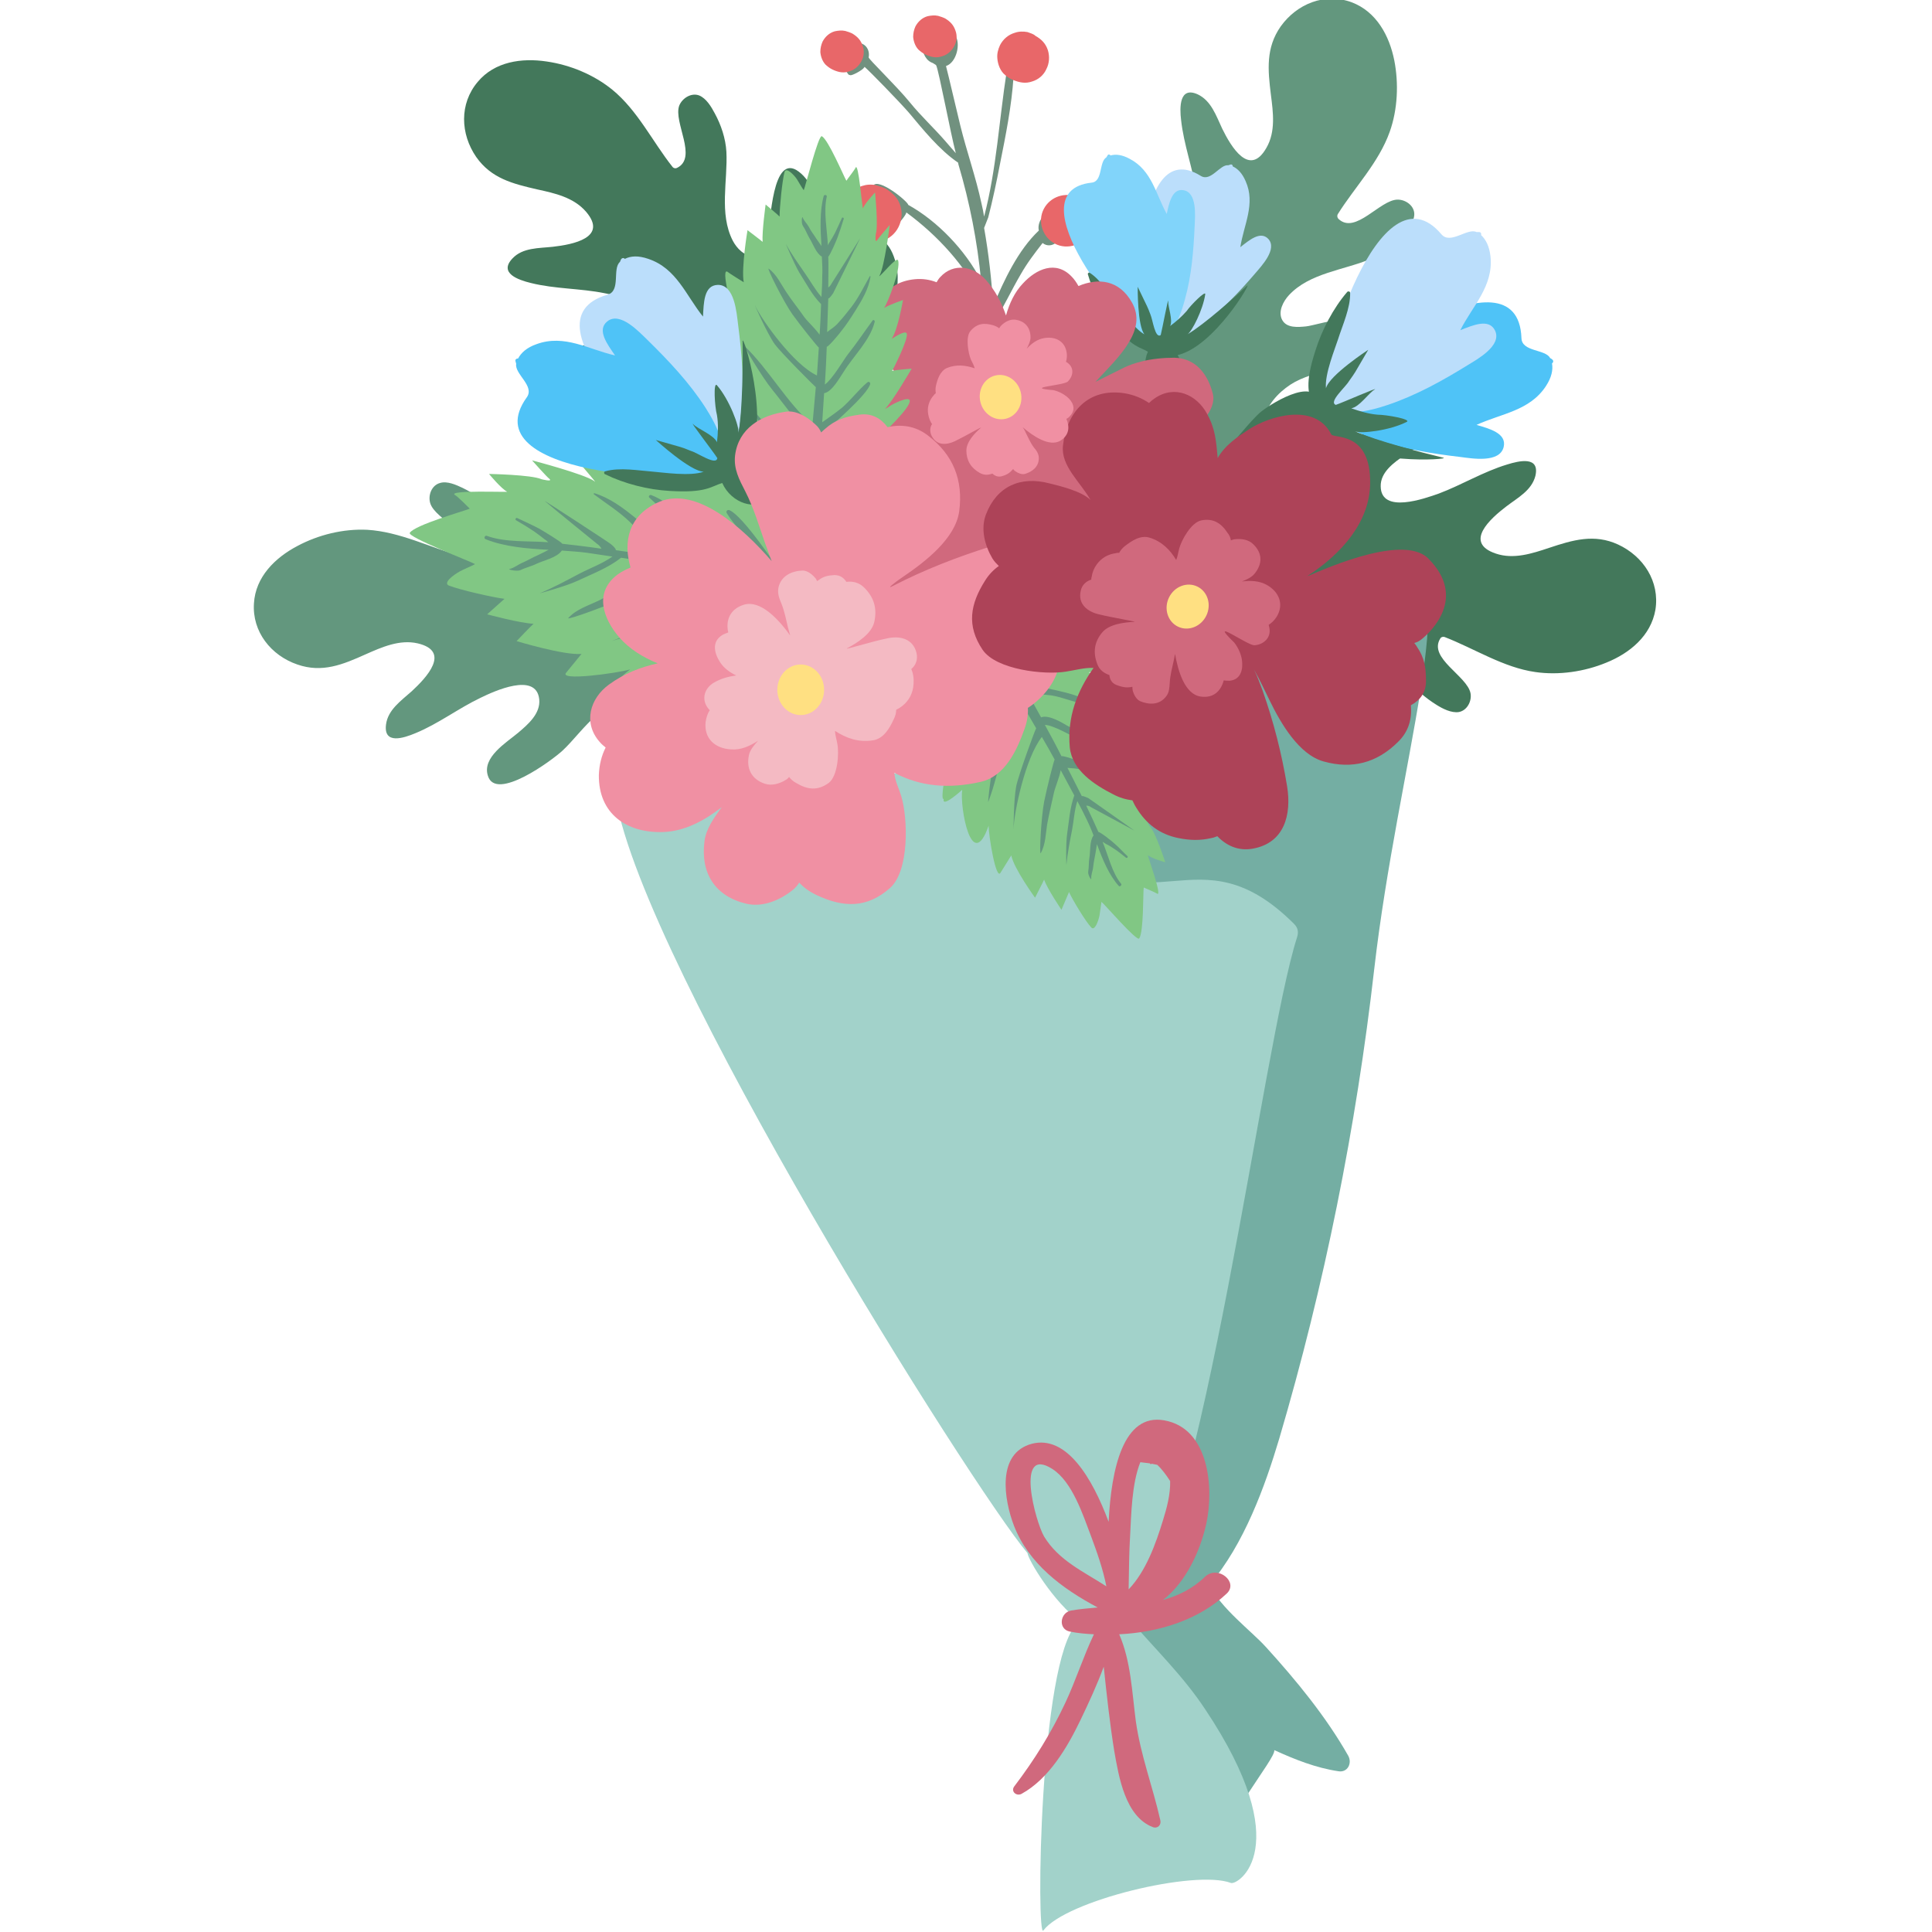 <?xml version="1.0" encoding="utf-8"?>
<!-- Generator: Adobe Illustrator 21.1.0, SVG Export Plug-In . SVG Version: 6.00 Build 0)  -->
<svg version="1.1" baseProfile="tiny" id="Слой_1"
	 xmlns="http://www.w3.org/2000/svg" xmlns:xlink="http://www.w3.org/1999/xlink" x="0px" y="0px" viewBox="0 0 512 512"
	 overflow="scroll" xml:space="preserve">
<g>
	<g id="XMLID_3_">
		<path id="XMLID_68_" fill="#63977E" d="M297.6,68c3.5,7.1,12.2,15.8,4.8,23.4c-0.2,0.2-0.6,0.3-0.9,0.1
			c-5.7-2.9-6.1-11.4-12.6-13.2c-9.1-2.5-7.8,14-5.8,17.8c3,5.8,26.8,24.2,25.8,29.1c-0.1,1.3-5.1,11-10.8,22.1
			c0.7,0.3,1.5,0.5,2.2,0.8c5.1-11.1,9.7-20.7,11-21.5c4.7-2.7,10.5,0.1,15.9-0.6c6.7-0.9,13.7-1.2,20.2-3.4c3.2-1.1,9-5.1,7.9-9.3
			c-1.5-5.8-14.2,1.1-17.9,0.4c-2-0.4-2.6-1.8-2.1-3.7c1.1-3.7,4.6-7,7.9-8.8c6.8-3.7,18.9-3.9,21.6-12.7c2.7-8.5-15.5-2.3-18.7-2
			c-2.1,0.2-5.1,0.5-6.3-1.7c-1.2-2.2,0.3-5,1.8-6.6c5.5-5.9,14.6-6.6,21.7-9.6c3.2-1.4,6.2-3.8,8.5-6.3c1.3-1.4,2.9-3.4,3-5.4
			c0.1-2.3-2.2-4-4.4-4c-4.7,0-11.2,9.4-15.7,5.1c-0.3-0.3-0.4-0.8-0.2-1.2c4.5-7.2,10.9-13.7,13.8-21.9c2.1-5.9,2.4-12.8,1.2-18.9
			c-1.3-6.5-4.7-12.9-11.3-15.4c-7.1-2.6-14.5,0.4-18.8,6.4c-4,5.7-3.4,11.6-2.6,18.1c0.6,4.7,1.3,9.8-1.2,14.1
			c-4.5,7.9-9.4-0.4-11.7-5.1c-1.6-3.4-2.9-7.4-6.5-9.1c-4.9-2.2-4.8,3.5-4.4,6.8c0.7,6.5,3.1,12.8,4.1,19.3
			c0.6,3.8,2.5,16-4.8,14.7c-3.8-0.7-5.6-4.8-6.9-7.9c-1.6-3.7-3.5-11-8.7-10.9C289.6,47.2,295.9,64.6,297.6,68z"/>
		<path id="XMLID_44_" fill="#63977E" d="M149.1,198.9c5.8-5.4,11.7-16.2,21.1-11.2c0.3,0.2,0.4,0.5,0.4,0.8
			c-1.2,6.3-9.2,9.1-9.1,15.8c0.2,9.5,15.6,3.5,18.7,0.5c4.7-4.5,15.6-32.6,20.6-33c1.3-0.3,12,1.8,24.2,4.1c0-0.8,0.1-1.6,0.2-2.4
			c-12.1-1.8-22.6-3.4-23.7-4.5c-4-3.8-2.9-10.1-5.1-15c-2.7-6.2-5-12.8-9-18.4c-2-2.7-7.4-7.2-11.2-4.9c-5.1,3.1,5.1,13.3,5.5,17.1
			c0.2,2-1,3-3,3c-3.9,0-8-2.4-10.7-5.1c-5.5-5.5-9.1-17-18.3-17.1c-8.9-0.1,2.2,15.6,3.4,18.5c0.8,1.9,1.9,4.8,0.2,6.5
			c-1.8,1.8-4.9,1.1-6.9,0.2c-7.2-3.6-10.5-12.2-15.3-18.1c-2.2-2.7-5.4-4.9-8.5-6.4c-1.7-0.8-4.1-1.9-6-1.3
			c-2.2,0.6-3.2,3.2-2.6,5.3c1.3,4.5,12.2,8.1,9.3,13.6c-0.2,0.4-0.7,0.6-1.1,0.5c-8.2-2.3-16.3-6.5-24.9-7
			c-6.3-0.3-12.9,1.3-18.5,4.3c-5.9,3.1-11.1,8.2-11.5,15.2c-0.5,7.5,4.5,13.8,11.5,16.2c6.6,2.3,12.1,0,18.1-2.7
			c4.3-1.9,9-4,13.8-2.9c8.9,2.1,2.3,9.1-1.6,12.7c-2.8,2.5-6.3,4.9-6.8,8.8c-0.7,5.4,4.7,3.6,7.8,2.3c6.1-2.5,11.4-6.6,17.3-9.4
			c3.5-1.7,14.7-6.9,15.5,0.4c0.4,3.8-3,6.7-5.6,8.9c-3.1,2.6-9.6,6.5-8,11.4C131.4,212.5,146.3,201.5,149.1,198.9z"/>
		<path id="XMLID_45_" fill="#43785B" d="M169.7,101.9c7.9-0.9,19-6.1,23.7,3.4c0.2,0.3,0,0.7-0.2,0.9c-4.7,4.4-12.8,1.9-16.7,7.3
			c-5.5,7.7,10.5,12.1,14.8,11.5c6.5-0.9,31.9-17,36.1-14.4c1.2,0.5,8.6,8.5,17.1,17.6c0.5-0.6,1-1.2,1.5-1.8
			c-8.7-8.6-16.2-16.1-16.5-17.7c-1-5.4,3.7-9.8,4.8-15.1c1.5-6.6,3.6-13.3,3.6-20.1c0-3.4-1.7-10.2-6.1-10.6
			c-6-0.5-3.8,13.7-5.7,17c-1,1.7-2.6,1.8-4.2,0.7c-3.2-2.3-5-6.7-5.6-10.4c-1.2-7.7,2.7-19.1-4.6-24.7c-7.1-5.4-7.5,13.8-8.2,16.9
			c-0.5,2-1.3,5-3.7,5.3c-2.5,0.4-4.6-2-5.6-3.9c-3.7-7.2-1.3-16-1.7-23.6c-0.2-3.5-1.4-7.1-3.1-10.2c-0.9-1.7-2.2-3.9-4.1-4.7
			c-2.1-0.8-4.5,0.7-5.3,2.7c-1.6,4.4,5,13.8-0.6,16.5c-0.4,0.2-0.9,0.1-1.2-0.3c-5.3-6.7-9.2-14.9-15.9-20.4
			c-4.9-4-11.2-6.6-17.4-7.5c-6.6-1-13.8,0-18.3,5.4c-4.9,5.8-4.6,13.8-0.4,19.9c4,5.7,9.7,7.1,16.2,8.6c4.6,1,9.6,2.1,12.9,5.9
			c5.9,6.9-3.5,8.7-8.8,9.3c-3.7,0.4-8,0.2-10.7,3.1c-3.7,3.9,1.6,5.7,4.9,6.5c6.4,1.6,13.1,1.4,19.5,2.7c3.8,0.7,15.9,3.1,12.2,9.5
			c-1.9,3.3-6.4,3.6-9.8,3.8c-4,0.2-11.6-0.5-13.2,4.5C147.4,102.4,165.9,102.4,169.7,101.9z"/>
		<path id="XMLID_67_" fill="#43785B" d="M361.2,115.1c-6.3,4.8-13.2,15-22.1,9.1c-0.3-0.2-0.4-0.6-0.3-0.9
			c1.8-6.1,10.1-8.2,10.6-14.9c0.8-9.5-11.8-2-15.2,0.7c-5.1,4.1-22,27.9-27.1,27.8c-1.3,0.2-11.8-2.9-23.7-6.4
			c-0.1,0.8-0.3,1.6-0.4,2.3c11.9,2.9,22.2,5.5,23.2,6.7c3.6,4.1,1.9,10.3,3.6,15.5c2.1,6.4,3.7,13.2,7.2,19.1
			c1.7,2.9,6.7,7.9,10.6,6c5.4-2.6-3.8-13.7-3.8-17.5c0-2,1.3-2.9,3.2-2.7c3.9,0.3,7.7,3.2,10.1,6.1c5,6,7.4,17.8,16.6,18.8
			c8.9,1-0.7-15.7-1.6-18.7c-0.6-2-1.4-4.9,0.5-6.5c1.9-1.6,5-0.7,6.8,0.5c6.8,4.3,9.3,13.1,13.5,19.5c1.9,2.9,4.9,5.4,7.8,7.2
			c1.6,1,3.9,2.2,5.9,1.9c2.2-0.4,3.5-2.9,3.1-5c-0.9-4.6-11.3-9.3-8-14.5c0.2-0.4,0.7-0.5,1.1-0.4c8,3.1,15.6,8.1,24.1,9.3
			c6.2,0.9,13-0.1,18.8-2.5c6.2-2.5,11.8-7.1,13-14c1.2-7.5-3.2-14.2-9.9-17.3c-6.3-2.9-12-1.2-18.3,0.9c-4.5,1.5-9.4,3.1-14.1,1.5
			c-8.6-2.9-1.4-9.3,2.8-12.5c3-2.3,6.7-4.2,7.7-8.1c1.2-5.3-4.3-4-7.5-3c-6.3,1.9-12,5.4-18.1,7.7c-3.7,1.3-15.3,5.5-15.4-1.9
			c-0.1-3.8,3.6-6.4,6.4-8.3c3.3-2.3,10.2-5.5,9.1-10.6C380.1,103.3,364.2,112.8,361.2,115.1z"/>
		<g id="XMLID_54_">
			<path id="XMLID_60_" fill="#71917F" d="M269.3,11.1c-0.7,0-1.3,0.9-1.5,1.6c-0.1,0.2-0.1,0.4-0.1,0.7c-0.8,1.6-1.6,3.4-1,5.1
				c0,0.1,0.1,0.2,0.1,0.3c-2,12.8-2.7,26-6,38.6c-0.2-1.2-0.4-2.3-0.7-3.5c-1.5-7-3.9-13.7-5.6-20.6c-0.8-3.2-3.2-13.6-3.8-15.8
				c2.8-0.9,4-6,2.4-8.2c-0.4-0.5-0.8-0.9-1.4-1c-0.6-0.7-1.3-1.2-2.2-1.5c-0.3-0.1-4.5,3.8-4.4,3.2c0-0.4-0.5-0.5-0.6-0.1
				c-0.3,1.9-0.2,4.1,1.1,5.7c0.4,0.5,1,0.9,1.6,1.1c0.3,0.2,0.5,0.3,0.8,0.5c0,0,0,0.1,0.1,0.1c0.8,1.9,3.8,18,5.2,23.3
				c-0.9-1-1.7-2-2.6-3c-3.1-3.6-6.6-6.8-9.6-10.5c-3.5-4.3-11-11.5-10.9-11.9c0.4-1.9-0.8-3.8-2.8-3.8c-2.2,0-3.4,2-3.6,4.2
				c-0.8,1.4-0.3,2.6,0.6,3.5c0.1,0.2,0.3,0.4,0.4,0.6c0.1,0.1,0.3,0.2,0.5,0.2c0.3,0.3,3.3-1.3,3.7-2c0.1-0.1,0.1-0.1,0.1-0.2
				c1.3,1.1,9.2,9.2,11.8,12.2c3.6,4.3,8.1,9.9,13,13.2c0,0.2,0.1,0.3,0.1,0.5c3,10.1,5,20.4,6,30.8c-4.2-8.2-11.7-15.9-19.3-20.1
				c-0.1-0.9-7.9-7.3-9.3-5.1c-0.7,1.2-0.6,4.5-0.3,5.8c-0.1,0.5,2.3,7.6,3,7.8c0.5,0.2,5.8-5,6.1-6.5c8.4,6.2,15.5,14,20.2,23.3
				c0.1,1.8,0.2,3.7,0.3,5.6c0.3,7.9,0,15.9-0.8,23.8c-1.1-2.1-2.7-4-4.2-5.8c-3.7-4.7-6.2-10.3-9.7-15.1c0-0.2,0-0.5,0-0.7
				c-0.1-1.6-1.6-2.5-3.1-2.8c-0.4-0.1-0.9,0.1-1,0.5c-0.2,0.4-0.4,0.8-0.6,1.2c-0.2,0.1-0.4,0.3-0.6,0.4c-1.7,1.6-0.6,4.2,1.2,5.3
				c0.5,0.7,1.3,1.2,2.2,1.4c0.4,0.1,0.8-0.1,1-0.5c0.1-0.2,0.2-0.4,0.2-0.7c3.7,7.5,11.3,13.1,13.9,21.1c-0.5,4.7-1.2,9.3-2,14
				c-1.3,7.4-2.9,14.5-5.8,21.5c-2.2,5.4-5,10.5-7.4,15.9c-0.3,0.6,0,1.1,0.4,1.3c0.4,0.3,1,0.2,1.3-0.4
				c8.9-15.1,13.6-31.4,15.9-48.3c3.5-0.2,9.3-6.6,10.8-8.2c3.3-3.6,5.9-8,8.4-12.1c0.5-0.8,1.4-2.6,2.5-4.4
				c0.6,0.3,1.1,0.4,1.6,0.4c0.1,0.1,0.3,0.1,0.4,0.2c0.4,0.1,0.9-0.2,1.1-0.5c0.7-1.2,1.7-2.4,1.8-3.7c0.1-0.6,0.2-1.1,0.3-1.5
				c0.1-1.3-0.4-2.8-1.5-3.6c-1.4-1-3.3-0.4-4.5,0.8c-1.3,1.3-1.5,2.9-1.1,4.4c0,0.4,0,0.8,0.1,1.2c-0.9,1.6-1.7,3.2-2.2,4
				c-2.8,4.5-5.4,9-8.7,13.1c-0.8,1-5.9,6.8-8.7,7.7c0.9-7.3,1.3-14.7,1.5-22.2c0-2.5,0-4.9-0.1-7.4c0.1-0.1,0.2-0.2,0.3-0.3l0,0
				c2.5-4.1,4.5-8.4,6.9-12.5c1.7-3,3.7-5.6,5.8-8.3c1.1,0.9,2.6,0.8,3.7-0.2c3-2.6,2.6-8-1.4-9.4c-0.4-0.1-0.9,0.2-1.1,0.5
				c-0.3,0.5-0.6,1.2-0.9,1.8l0,0c-1.1,1.2-1.6,2.7-1.3,4c-5.5,5.2-9.2,13.1-12.1,20c-0.4-6.9-1.2-13.9-2.4-20.7
				c0.4-1.1,0.9-2.2,1.1-2.8c1.2-4.7,2.2-9.4,3.1-14.1c1.5-7.5,3.1-15.4,3.6-23.2c0.7,0.1,1.3,0,1.8-0.3c0.1,0.1,0.3,0.2,0.4,0.2
				c0.4,0.2,0.9,0.1,1.2-0.2c0.9-1.1,1.1-2.3,0.8-3.3c0.3-1.8-0.5-3.8-2-4.8C270.7,11.5,269.9,11.1,269.3,11.1z M247.9,11.6
				c0.2,0.5,0.8,0.7,1.1,1.1c0,0.1,0.1,0.1,0.1,0.1c-0.1,0.3-0.3,0.6-0.5,0.9c-0.2,0-0.5,0.1-0.6,0.3
				C247.2,13.4,247,12.7,247.9,11.6C247.8,11.6,247.8,11.6,247.9,11.6z M227.7,13.5c0.2,0.2,0.3,0.4,0.4,0.7c-0.1,0-0.2,0.1-0.3,0.1
				c-0.1-0.1-0.3-0.2-0.4-0.4c-0.2-0.2-0.5-0.2-0.8,0c-0.1,0-0.1,0-0.2,0C226.7,13.5,227.2,13.1,227.7,13.5z M284,86.3
				c0.3-0.6,1.5-1.3,2.2-1c0.3,0.1,0.4,0.4,0.5,0.7c-1.1-0.2-2.2,0.1-2.8,1.1c0,0,0,0.1-0.1,0.1c0,0-0.1,0-0.1,0
				C283.8,86.9,283.9,86.6,284,86.3z M286.7,88.7c0,0.1,0,0.2-0.1,0.4c-0.1,0.2-0.1,0.4-0.2,0.5c-0.2,0.1-0.4,0.1-0.7,0.2
				C286.1,89.3,286.4,88.9,286.7,88.7z M271.1,16.8c-0.1,0.4-0.3,0.7-0.5,0.9c-0.5-0.3-1.1-0.6-1.5-1c0-0.1,0-0.2,0-0.3
				c0.1,0.1,0.3,0.2,0.5,0.3c0.5,0.2,1,0,1.2-0.4C271,16.5,271.1,16.7,271.1,16.8z"/>
			<path id="XMLID_59_" fill="#E86769" d="M232.2,49.1c-1.3-0.3-2.6-0.2-3.8,0.2c-1.9,0.6-3.5,2-4.4,3.7c-0.6,1.2-0.9,2.5-0.8,3.8
				c0.1,1.8,0.9,4,2.4,5.1c0.8,0.6,1.5,1.1,2.4,1.5c1.9,0.8,3.7,1.1,5.7,0.5c1.9-0.6,3.5-1.9,4.4-3.7c0.9-1.8,1.1-3.8,0.5-5.7
				c-0.6-2-2-3.3-3.7-4.4C234,49.6,233.2,49.4,232.2,49.1z"/>
			<path id="XMLID_57_" fill="#E86769" d="M248.6,4.2c-0.9-0.2-1.9-0.1-2.8,0.1c-1.4,0.4-2.5,1.4-3.2,2.7c-0.4,0.9-0.6,1.8-0.6,2.8
				c0.1,1.3,0.7,2.9,1.8,3.7c0.6,0.5,1.1,0.8,1.8,1.1c1.4,0.6,2.7,0.8,4.1,0.3c1.4-0.4,2.5-1.4,3.2-2.7c0.7-1.3,0.8-2.8,0.3-4.1
				c-0.5-1.5-1.4-2.4-2.7-3.2C249.9,4.6,249.3,4.4,248.6,4.2z"/>
			<path id="XMLID_46_" fill="#E86769" d="M224,8.2c-0.9-0.2-1.9-0.1-2.8,0.1c-1.4,0.4-2.5,1.4-3.2,2.7c-0.4,0.9-0.6,1.8-0.6,2.8
				c0.1,1.3,0.7,2.9,1.8,3.7c0.6,0.5,1.1,0.8,1.8,1.1c1.4,0.6,2.7,0.8,4.1,0.3c1.4-0.4,2.5-1.4,3.2-2.7c0.7-1.3,0.8-2.8,0.3-4.1
				c-0.5-1.5-1.4-2.4-2.7-3.2C225.3,8.6,224.7,8.4,224,8.2z"/>
			<path id="XMLID_56_" fill="#E86769" d="M272.3,8.5c-1.1-0.2-2.3-0.2-3.4,0.2c-1.7,0.5-3.1,1.7-3.9,3.3c-0.5,1.1-0.8,2.2-0.7,3.4
				c0.1,1.6,0.8,3.5,2.1,4.5c0.7,0.6,1.3,1,2.1,1.3c1.7,0.7,3.3,1,5,0.4c1.7-0.5,3.1-1.7,3.8-3.3c0.8-1.5,0.9-3.4,0.4-5
				c-0.6-1.8-1.7-2.9-3.3-3.8C273.9,9,273.1,8.8,272.3,8.5z"/>
			<path id="XMLID_55_" fill="#E86769" d="M276.6,55.4c-1.7,3.3-0.3,7.5,3,9.2c3.3,1.7,7.5,0.3,9.2-3c1.7-3.3,0.3-7.5-3-9.2
				C282.4,50.7,278.3,52.1,276.6,55.4z"/>
		</g>
		<g id="XMLID_48_">
			<path id="XMLID_52_" fill="#BBDEFB" d="M332.6,72.5c1.7-2,6-6.5,3.5-9.2c-2.1-2.2-5.1,0.4-7.4,2.2c0.9-5.9,4.1-11.5,1.4-17.5
				c-0.9-2.1-2.1-3.3-3.4-3.9c0-0.3-0.2-0.6-0.6-0.5c-0.2,0.1-0.4,0.1-0.6,0.2c-2.2-0.3-4.6,4.5-7.3,2.8
				c-18-11.2-17.2,36.7-13.5,41.9c3.5,4.9,10.5,0.1,13.6-2.2C323.8,82.3,328.3,77.5,332.6,72.5z"/>
			<path id="XMLID_50_" fill="#81D4FA" d="M316.6,59.8c0.1-2.6,0.7-8.8-3-9.4c-3-0.5-3.8,3.5-4.4,6.3c-2.9-5.2-3.9-11.5-9.8-14.6
				c-2-1.1-3.7-1.3-5.1-0.9c-0.2-0.3-0.6-0.4-0.8,0c-0.1,0.2-0.2,0.3-0.3,0.5c-2,1.2-0.9,6.4-3.9,6.7c-21.1,2.3,9.3,39.5,15.4,41.2
				c5.7,1.7,8.3-6.4,9.3-10.2C315.8,73,316.3,66.4,316.6,59.8z"/>
			<path id="XMLID_49_" fill="#43785B" d="M312.1,94.1c9.7-2.3,19.8-19.7,18.4-18.4c-3.2,3-11.4,10.3-15.8,12.9
				c1.2-0.8,4.1-6.5,4.7-10.6c0.2-1.2-3.9,2.9-4.9,4.4c-1.3,1.5-2.8,2.8-4.4,4c0.8-1.6-0.6-5.1-0.5-6.5c0.1-1.8-1.6,7.4-2,8.9
				c-1.5,1-2.1-4-2.7-5.4c-1-2.6-0.4-1.1-3.4-7.4c0,0-0.1,10.4,1.8,12.6c-2.7-1.4-6.1-6.6-7.5-8.3c-2-2.6-4.2-6.2-7-8
				c-0.3-0.2-0.6,0.2-0.5,0.4c1.3,4.6,3.9,9.4,6.8,13.1c5,6.4,6.9,6.1,9.1,7.4c-2,4.5,0.4,9.9,4.7,10.1
				C314.4,103.6,314.4,98.2,312.1,94.1z"/>
		</g>
		<g id="XMLID_43_">
			<path id="XMLID_47_" fill="#D0697D" d="M294.2,164.6c6.5-2.9,6.5-9.4,4-15.2c-2.9-6.7-6.3-13.2-10.4-19.3c-0.9-1.4-1.9-2.8-3-4.1
				c2,2.1,3.7,4.3,5.2,6.1c3.4,4,8.9,9.9,14.7,10c6.5,0.2,11.5-2.5,14.9-8.1c1.8-2.8,1.7-5.8,0.8-8.5c1.7-1.5,2.6-3.6,2-6.1
				c-0.7-2.7-1.5-4.8-3.7-6.7c-0.2-0.2-0.5-0.5-0.8-0.7c0.6-0.3,1.1-0.8,1.6-1.4c1.3-1.7,2.5-4,1.9-6.3c-1.3-5.1-4.5-9.4-10.2-9.5
				c-2.8,0-6,0.3-8.7,1c-4,1-5.2,2-8.6,3.6c-1.2,0.6-2.4,1.2-3.6,1.8c6.3-6.7,13.8-13.7,9.7-21c-3.4-6.1-9-6.6-14.2-4.4
				c-0.5-0.9-1.1-1.8-1.8-2.5c-4.2-4.4-9.4-2-12.9,1.8c-2.2,2.3-3.6,5.3-4.5,8.5c-1.2-3.5-2.9-6.7-5.4-9.5c-3.3-3.6-8.5-4.5-12-0.7
				c-0.4,0.4-0.7,0.9-1,1.4c-1.8-0.7-3.7-1-5.8-0.8c-8,0.8-11.3,7.1-10.3,14.5c0.6,4.5,3.3,8.3,6.4,11.6c-2.3-1.4-4.8-2.8-7.4-2.8
				c-6.6-0.1-11.1,3.3-12,10c-0.4,3.4,1.4,6.8,3.7,9.1c0.5,0.5,1.1,1,1.8,1.3c-0.9,1-1.7,2.3-2.2,3.8c-2,5.9-1.6,10.7,3.1,15
				c4,3.6,14.6,2.1,18.9,0.3c2-0.8,3.8-1.9,5.8-2.3c-2.3,5.8-18,16-15.7,22.3c1.7,4.9,22.2,2.7,26.7,3.8c1.5,0.4,3,0.4,4.4,0.2
				c0.4,0.5,0.8,0.9,1.2,1.3c3,2.9,6.4,4.5,10.7,4.3c2.6-0.1,4.8-0.6,7.1-1.8c0.4-0.2,0.9-0.4,1.2-0.7
				C288.3,165.3,291.2,165.9,294.2,164.6z"/>
		</g>
		<path id="XMLID_41_" fill="#74AEA3" d="M364.2,256.7c6.2-53.9,24-107,7.4-107c-32.4,0-56.2,18.6-82.7,35.2
			c-23.8,14.9-67.9,54.7-66.8,58.1c15.1,47.1,52.2,187,68.2,189.3c2.8,0.4,5.4,0.4,7.8,0.2c0.7,10.1,2,20,4.7,29.8
			c3,10.9,6.5,24.6,15.6,32.2c2,1.6,4.4-0.1,4.5-2.3c0.3-8.8,15.3-26.2,14.8-28.4c5.5,2.5,11,4.7,17,5.6c2.4,0.4,3.7-2.1,2.6-4.1
			c-5.9-10.4-13.8-20-21.8-28.8c-4-4.4-11.9-10.2-15-16.5c9.2-10.7,14.8-26.3,18.5-38.7C351,340.6,359.4,298.8,364.2,256.7z"/>
		<path id="XMLID_39_" fill="#A2D2CA" d="M342.9,244.8c-25.6-25.5-37.8,2.6-64.5-21.8c-38.8-35.6-115.1-11.5-115.2-11.4
			c7.6,44.4,94.2,182.3,109.1,200c0.2,1.8,6.8,12.9,14,18.2c-0.3,0.1-0.6,0.2-0.9,0.5c-10,9.8-10.8,83.9-8.9,81.3
			c5.9-7.9,40.2-16.2,49.7-12.6c1.8,0.7,17.7-9.3-6.8-46c-5.8-8.8-13.2-15.9-20-23.8c19.6-22.9,35.1-152,44.3-180.7
			C344.2,247,344,245.9,342.9,244.8z"/>
		<path id="XMLID_35_" fill="#D0697D" d="M319.4,417.8c-3.4,3.3-7.2,5.1-11.2,6.2c6.1-4.7,9.9-13,11.5-20.3
			c2-9.3,0.8-25.2-11.2-27.3c-10.8-1.9-14,12.8-14.7,26.9c-4.4-11.8-11.2-23-20.3-20.7c-9.5,2.5-7.4,14.9-4.8,21.7
			c3.9,10.1,12.8,16.7,22.2,21.7c-2.3,0.2-4.7,0.4-7,0.8c-3,0.5-3.6,5-0.3,5.6c2,0.4,4.1,0.6,6.3,0.7c-2.8,5.9-4.8,12.2-7.5,18
			c-3.8,8.1-8.2,15.2-13.6,22.3c-1,1.3,0.5,2.7,1.9,2c7.3-4,12.2-12.4,15.7-19.7c2.1-4.4,4.3-9.1,6.1-14c0.8,7.5,1.6,15,2.8,22.4
			c1.2,6.8,2.9,17.3,10.2,20.1c1.3,0.5,2.3-0.6,2-1.8c-2-8.9-5.2-17.1-6.5-26.3c-1-7.6-1.3-15.9-4.4-23c10.5-0.5,21.1-3.8,28.5-10.8
			C328.3,419.3,322.8,414.7,319.4,417.8z M276.7,407.2c-2.3-3.9-7.8-24.3,2.2-17.9c5.3,3.4,8.1,12.2,10.2,17.7
			c1.6,4.3,3.2,8.8,4.1,13.4C287.2,416.5,280.6,413.6,276.7,407.2z M299.5,406.8c0.3-5.3,0.4-13.6,2.7-19.3c0.9,0.1,1.7,0.2,2.5,0.3
			c0.1,0.2,0.4,0.3,0.5,0.1c0.5,0.1,1,0.2,1.5,0.3c1,0.9,2.4,2.7,3.4,4.3c0.1,3.5-0.9,7.2-1.9,10.4c-1.9,6.2-4.5,13.5-9.1,18.3
			C299.2,416.4,299.2,411.6,299.5,406.8z"/>
		<g id="XMLID_32_">
			<path id="XMLID_34_" fill="#81C784" d="M241.1,106.2c-0.1-1.4-4.9,1-5.7,1.7c-0.3,0.2-0.6,0.3-0.9,0.5c2-1.9,7.1-10.7,7.1-10.7
				s-4.1,0.3-5.2,0.6c0.2-0.2,4.4-8.5,3.9-9.9c-0.3-1-3.2,0.9-4,1.4c1.7-2.5,3-10.3,3-10.3s-3.7,1.3-5,2.1
				c0.9-1.2,4.5-10.3,3.7-12.6c-0.4-1.1-4.4,4-5,4.2c0-0.1,0.1-0.1,0.1-0.2c1.3-2.3,2.7-13.4,2.7-13.4s-3.1,3.6-3.4,4.1
				c-0.6,0.9-0.3-1.7-0.3-1.7c0.7-2.1-0.2-11-0.2-11s-2.8,3-3.2,4.2c-0.2,0.2-1.2-12.7-2-10.7c-0.2,0.5-2.1,2.9-2.4,3.4
				c-0.7-1.2-4.8-10.9-6.5-11.8c-0.9-0.5-4.4,13.5-4.8,14.3c-0.4-0.5-1.5-2.4-1.8-2.9c-0.9-1.3-2.9-3.3-3.3-1.9
				c-0.6,2.3-1.3,9.3-1.3,11.8c-0.1-0.2-3.7-3.2-3.7-3.2s-1,7.2-0.8,9.9c-0.3-0.3-4-3.1-4-3.1s-1.7,10.1-1,13.8c0,0-4.2-2.6-4.2-2.7
				c-2.1-1.7,1.1,10.5,2.2,13.2c-9.2-9.4-4.7,8.7-2.3,12.6c-2.5-0.6-6.6-1.3-5.2,0.4c-2.4-0.1,20.7,30.7,25.4,31.1
				c0.4,0.6,1.1,1,2,1C217.1,130.2,241.4,109.7,241.1,106.2z"/>
			<path id="XMLID_33_" fill="#63977E" d="M216.8,127.9c0.4,0.1,12.1-14.1,11.8-13.8c-2,2.1-9.7,9.6-11.6,11.2
				c0.2-3.5,0.5-6.9,0.7-10.4c0.2,0,0.4-0.1,0.6-0.3c2-1.8,11.5-9.9,12.3-12.8c0.1-0.4-0.3-0.8-0.7-0.5c-2.4,2-4.3,4.6-6.7,6.7
				c-1.7,1.4-3.5,2.6-5.3,3.9c0.2-2.6,0.3-5.2,0.5-7.7c2.1-0.3,4.3-4.4,5.2-5.7c2.6-4.2,7-8.3,8.2-13.2c0.1-0.4-0.4-0.7-0.6-0.3
				c-2.2,3-4.2,6-6.5,8.9c-1.1,1.4-4.1,6.6-6.1,8c0.2-3.3,0.4-6.7,0.5-10c0.6-0.1,3.7-3.9,3.8-4.1c1.4-1.7,2.6-3.6,3.8-5.5
				c1.7-2.7,3.5-5.7,4-9c0-0.1-0.2-0.2-0.2-0.1c-1.6,2.8-2.9,5.6-4.9,8.2c-1.1,1.4-2.2,2.8-3.4,4.1c-0.9,1.1-2,1.7-3,2.5
				c0.1-3,0.2-5.9,0.3-8.9c0.4,0,1.2-1.3,1.3-1.4c-0.1,0.2,7.3-14.8,7.1-14.5c-1.8,2.9-6.8,10.8-7.5,11.9c-0.2,0.4-0.5,0.8-0.9,1.1
				c0,0,0,0,0-0.1c0-2.7,0.1-5.4,0-8.1c0.4-0.2,2.2-4.3,2.5-5.2c0.6-1.6,1.1-3.2,1.6-4.8c0.1-0.3-0.4-0.5-0.5-0.2
				c-0.6,1.3-1.2,2.7-1.8,3.9c-0.4,0.8-0.9,1.6-1.4,2.4c-0.1,0.1-0.3,0.5-0.5,0.9c-0.2-4.1-1.2-8.9-0.3-12.9
				c0.1-0.4-0.6-0.6-0.8-0.2c-1.1,4.1-0.9,8.8-0.6,13.3c-0.5-0.7-1-1.4-1.4-2c-0.6-1-1.4-1.9-1.9-3c-0.5-0.9-1.3-1.6-1.7-2.6
				c-0.2-0.4-0.4,1.6,0.1,2.3c0.7,1,1.1,2.2,1.7,3.2c0.9,1.4,1.8,4.1,3.3,4.9c0.1,1.8,0.2,3.6,0.1,5.3c0,1.8-0.1,3.6-0.2,5.4
				c-1.7-1.9-2.9-4.2-4.4-6.3c-1.7-2.5-3.6-5.1-5-7.7c-0.2-0.4,2.1,5.1,3.5,7.5c1.8,2.8,3.4,6,5.8,8.4c-0.1,2.7-0.2,5.4-0.4,8.1
				c-1.2-1.7-3.2-3.5-4-4.6c-1.6-2.3-3.4-4.5-4.9-6.8c-1.4-2.1-2.5-4.6-4.6-6.1c-0.6-0.4,3.9,8.7,6.3,12.1c2,2.8,6.8,8.8,7,8.8
				c-0.2,2.5-0.3,4.9-0.5,7.4c-6.1-2.8-14.5-14.5-16.4-18.5c-0.3-0.6,3.1,7.2,5.2,10.2c1.6,2.2,10.7,11.3,10.9,11.4
				c-0.3,3.3-0.6,6.6-0.9,10c-6.9-6-11.5-14.7-18.1-21c-0.4-0.4,4.7,8.3,7.4,11.6c3.2,3.9,6.1,8.3,9.9,11.6c0.1,0.2,0.3,0.4,0.5,0.5
				l0,0c-0.3,2.9-0.5,5.7-0.7,8.6c-6.1-3.8-11.4-12-15.4-15.9c-0.7-0.7,8.6,14.9,15.2,18.6c-0.6,8.4-1,16.7-0.7,25.1
				c0,0.6,0.9,0.5,0.9,0C215.6,143.5,216.3,135.7,216.8,127.9z"/>
		</g>
		<g id="XMLID_29_">
			<path id="XMLID_31_" fill="#81C784" d="M200.4,122.6c-1.8-0.1,0.6,6.3,1.3,7.5c0.2,0.4,0.3,0.8,0.5,1.2
				c-2-2.9-12.4-10.7-12.4-10.7s-0.3,5.2,0,6.6c-0.2-0.3-10-6.8-11.9-6.5c-1.3,0.2,0.6,4.2,1.1,5.3c-2.9-2.6-12.5-5.4-12.5-5.4
				s1,4.8,1.9,6.7c-1.4-1.3-12.3-7.3-15.3-6.6c-1.5,0.4,4.3,6.2,4.6,7c-0.1-0.1-0.2-0.1-0.2-0.2c-2.7-1.9-16.5-5.5-16.5-5.5
				s4,4.5,4.6,4.9c1,0.9-2.1,0.1-2.1,0.1c-2.6-1.2-13.9-1.4-13.9-1.4s3.3,4,4.8,4.7c0.3,0.2-16.2-0.5-13.8,0.9
				c0.6,0.3,3.4,3.1,3.9,3.6c-1.7,0.7-14.5,4.3-15.9,6.4c-0.8,1.1,16.4,7.7,17.3,8.3c-0.7,0.4-3.3,1.5-4,1.9c-1.8,1-4.6,3.1-2.9,3.8
				c2.8,1.1,11.5,3.1,14.7,3.5c-0.2,0.2-4.6,4.1-4.6,4.1s8.9,2.4,12.3,2.5c-0.5,0.4-4.5,4.6-4.5,4.6s12.5,3.8,17.2,3.4
				c0,0-4,4.9-4,4.9c-2.4,2.4,13.5,0.2,16.9-0.8c-13.3,10.1,10.3,7.2,15.5,4.8c-1.2,3-2.6,8.1-0.3,6.7c-0.5,3,41.9-21.4,43.2-27.2
				c0.8-0.4,1.5-1.3,1.6-2.4C227,156.6,204.9,122.8,200.4,122.6z"/>
			<path id="XMLID_30_" fill="#63977E" d="M224,156.5c0.2-0.5-15.9-17.5-15.5-17c2.3,2.8,10.6,13.7,12.3,16.4
				c-4.3-0.8-8.7-1.7-13-2.5c0-0.2-0.1-0.5-0.2-0.7c-1.9-2.8-10.7-16-14.3-17.5c-0.5-0.2-1,0.3-0.7,0.8c2.1,3.4,5.1,6.1,7.4,9.5
				c1.6,2.3,2.7,4.9,4.1,7.3c-3.2-0.6-6.4-1.2-9.7-1.8c-0.1-2.7-4.9-6.2-6.4-7.4c-4.9-3.9-9.4-10.1-15.4-12.4
				c-0.4-0.2-0.9,0.4-0.5,0.7c3.4,3.2,6.9,6.3,10.3,9.6c1.6,1.6,7.7,6.2,9.1,9c-4.2-0.8-8.3-1.5-12.5-2.2c0-0.8-4.4-5.3-4.5-5.5
				c-2-2-4.1-3.9-6.3-5.7c-3.2-2.6-6.7-5.2-10.7-6.4c-0.1,0-0.3,0.2-0.1,0.3c3.3,2.5,6.6,4.5,9.6,7.4c1.6,1.6,3.2,3.2,4.7,4.9
				c1.2,1.3,1.9,2.8,2.7,4.2c-3.7-0.6-7.5-1.2-11.2-1.7c0.1-0.5-1.5-1.8-1.6-1.8c0.3,0.1-17.6-11.6-17.2-11.2
				c3.3,2.8,12.6,10.3,13.8,11.3c0.5,0.3,0.9,0.8,1.2,1.3c0,0-0.1,0-0.1,0c-3.4-0.5-6.8-0.9-10.3-1.3c-0.2-0.5-5.1-3.4-6.1-4
				c-1.9-1-3.9-1.9-5.8-2.8c-0.4-0.2-0.7,0.4-0.3,0.6c1.6,0.9,3.2,1.9,4.7,2.9c1,0.7,1.9,1.4,2.8,2.1c0.2,0.1,0.6,0.4,1,0.8
				c-5.3-0.4-11.4,0.1-16.3-1.7c-0.5-0.2-0.9,0.7-0.3,0.9c5,2,10.9,2.5,16.7,2.8c-1,0.5-1.9,1-2.8,1.4c-1.4,0.6-2.7,1.4-4.1,2
				c-1.2,0.5-2.2,1.4-3.5,1.7c-0.6,0.1,2,0.7,2.9,0.3c1.4-0.7,2.9-1,4.3-1.7c1.9-0.9,5.4-1.6,6.7-3.5c2.3,0.2,4.6,0.3,6.7,0.6
				c2.2,0.3,4.5,0.7,6.7,1c-2.7,1.9-5.8,3-8.7,4.5c-3.4,1.8-6.9,3.7-10.5,5.2c-0.6,0.2,6.8-1.8,10-3.3c3.8-1.8,8.1-3.4,11.5-6.1
				c3.4,0.5,6.8,1.1,10.2,1.7c-2.3,1.3-4.9,3.5-6.4,4.3c-3.1,1.7-6.2,3.5-9.4,5.2c-2.8,1.4-6.3,2.4-8.4,4.8
				c-0.6,0.7,11.5-3.6,16.2-6.1c3.9-2.1,12.1-7.2,12.2-7.5c3.1,0.6,6.2,1.2,9.2,1.8c-4.4,7.2-20.5,16-25.9,17.8
				c-0.8,0.3,9.5-2.8,13.7-5c3.1-1.6,15.9-11.7,16-12c4.1,0.9,8.3,1.7,12.4,2.6c-8.7,7.8-20.3,12.2-29.3,19.5
				c-0.6,0.5,11.2-4.6,15.8-7.5c5.4-3.4,11.4-6.4,16.1-10.7c0.3-0.1,0.5-0.3,0.7-0.6l0,0c3.6,0.8,7.1,1.5,10.7,2.3
				c-5.7,7.1-16.9,12.5-22.4,17c-0.9,0.8,20.1-8.6,25.9-16.3c10.4,2.1,20.9,3.9,31.5,4.8c0.7,0.1,0.7-1,0.1-1.2
				C243.6,160.5,233.8,158.5,224,156.5z"/>
		</g>
		<g id="XMLID_26_">
			<path id="XMLID_28_" fill="#81C784" d="M295.4,176.6c0.4,1.3-4.8,1.7-5.9,1.5c-0.3,0-0.7,0-1,0.1c2.6,0.5,10.7,5.4,10.7,5.4
				s-3.8,1.9-4.9,2.2c0.2,0,7.3,4.9,7.5,6.4c0.1,1-3.3,0.9-4.2,0.9c2.6,1.2,6.8,7.2,6.8,7.2s-3.8,0.9-5.4,0.9
				c1.3,0.5,8.2,6.4,8.3,8.8c0.1,1.2-5.6-1.1-6.2-1c0.1,0,0.1,0.1,0.2,0.1c2,1.3,7.7,10,7.7,10s-4.3-1.4-4.7-1.7
				c-0.9-0.4,0.4,1.6,0.4,1.6c1.5,1.4,4.1,9.5,4.1,9.5s-3.7-1-4.6-1.9c-0.2-0.1,4,11.4,2.4,10.2c-0.4-0.3-3.1-1.4-3.5-1.6
				c-0.2,1.5,0,11.8-1.2,13.5c-0.6,0.9-9.3-9.2-10-9.7c-0.1,0.6-0.4,2.8-0.5,3.5c-0.3,1.6-1.3,4.3-2.2,3.3c-1.5-1.6-4.9-7.2-5.9-9.4
				c-0.1,0.2-2,4.7-2,4.7s-3.8-5.6-4.6-8c-0.2,0.5-2.4,4.8-2.4,4.8s-5.6-7.7-6.3-11.2c0,0-2.8,4.5-2.8,4.5
				c-1.2,2.5-3.2-9.6-3.2-12.4c-4.5,12.9-7.7-5-7-9.5c-2,1.8-5.4,4.5-4.9,2.4c-2.1,1.3,6.5-37.1,10.6-39.9c0.1-0.7,0.6-1.5,1.4-1.9
				C264.3,168.7,294.3,173.3,295.4,176.6z"/>
			<path id="XMLID_27_" fill="#63977E" d="M265,170.8c0.3-0.3,16.6,5.6,16.1,5.5c-2.6-0.7-12.6-3.1-14.9-3.4
				c1.6,2.8,3.2,5.7,4.8,8.5c0.2-0.1,0.4-0.1,0.6-0.1c2.5,0.5,14.3,2.4,16.2,4.4c0.3,0.3,0,0.8-0.4,0.8c-3-0.4-5.7-1.7-8.7-2.2
				c-2.1-0.3-4.2-0.3-6.3-0.5c1.2,2.1,2.3,4.2,3.5,6.3c2-0.8,5.7,1.5,6.9,2.2c4,2.2,9.6,3.4,12.6,7c0.2,0.3-0.1,0.8-0.4,0.6
				c-3.1-1.4-6.2-2.9-9.4-4.2c-1.6-0.6-6.3-3.5-8.7-3.6c1.5,2.7,3,5.5,4.4,8.3c0.6-0.2,4.9,1.4,5.1,1.4c1.9,0.8,3.8,1.7,5.6,2.7
				c2.6,1.4,5.4,3.1,7.1,5.5c0.1,0.1-0.1,0.2-0.2,0.2c-2.6-1.6-4.8-3.3-7.6-4.5c-1.5-0.7-3.1-1.2-4.7-1.7c-1.3-0.4-2.5-0.4-3.7-0.5
				c1.3,2.5,2.5,5,3.8,7.5c0.3-0.2,1.6,0.5,1.7,0.5c-0.1-0.1,12.5,8.8,12.2,8.6c-2.8-1.5-10.4-5.6-11.5-6.2
				c-0.4-0.3-0.8-0.4-1.2-0.4c0,0,0,0,0,0.1c1.1,2.3,2.2,4.6,3.2,6.9c0.4-0.1,3.7,2.5,4.3,3.1c1.2,1,2.2,2.2,3.4,3.3
				c0.2,0.2-0.1,0.6-0.4,0.4c-1-0.8-2.1-1.7-3.2-2.4c-0.7-0.5-1.4-0.9-2.2-1.3c-0.1-0.1-0.5-0.3-0.8-0.5c1.5,3.6,2.5,8.2,4.9,11.1
				c0.3,0.3-0.3,0.9-0.6,0.6c-2.6-2.9-4.3-7-5.8-11.1c-0.1,0.9-0.3,1.7-0.4,2.5c-0.2,1.2-0.5,2.4-0.6,3.6c-0.1,1-0.6,2-0.5,3.1
				c0,0.5-1-1.2-0.8-2c0.2-1.2,0.1-2.4,0.3-3.6c0.3-1.6,0-4.4,1.1-5.9c-0.6-1.6-1.3-3.2-2-4.6c-0.7-1.5-1.5-3-2.3-4.5
				c-0.8,2.5-0.9,5.1-1.4,7.7c-0.6,3-1.2,6.2-1.5,9.2c0,0.5-0.2-5.5,0.2-8.2c0.5-3.3,0.7-6.9,1.9-10.2c-1.2-2.2-2.4-4.5-3.6-6.7
				c-0.4,2.1-1.5,4.6-1.8,6c-0.6,2.8-1.3,5.6-1.8,8.4c-0.4,2.5-0.4,5.3-1.7,7.6c-0.4,0.6,0.1-9.4,0.9-13.6
				c0.7-3.5,2.6-11.1,2.8-11.2c-1.1-2-2.2-4-3.4-6c-4.4,5.6-7.4,20-7.5,24.5c0,0.6,0-7.8,0.7-11.4c0.5-2.7,5.1-15.3,5.3-15.4
				c-1.6-2.7-3.1-5.4-4.7-8c-3.8,8.8-4.6,18.6-8,27.5c-0.2,0.6,0.9-9.6,2.1-13.8c1.3-5,2.2-10.2,4.4-15.1c0-0.2,0.1-0.4,0.3-0.7l0,0
				c-1.4-2.3-2.7-4.6-4.1-6.9c-4,6.4-5.6,16.2-7.7,21.7c-0.4,0.9,1.9-17.3,6.4-23.9c-3.9-6.8-7.6-13.7-10.6-21
				c-0.2-0.5,0.6-0.9,0.9-0.5C257.7,158.1,261.4,164.4,265,170.8z"/>
		</g>
		<g id="XMLID_20_">
			<path id="XMLID_24_" fill="#BBDEFB" d="M195.6,86c-0.4-3.1-0.9-10.6-5.4-10.5c-3.7,0.1-3.7,4.8-3.9,8.4
				c-4.5-5.6-7-12.8-14.5-15.3c-2.6-0.9-4.6-0.8-6.2,0c-0.3-0.3-0.7-0.3-1,0.1c-0.1,0.2-0.2,0.4-0.3,0.7c-2.1,1.8,0.3,7.7-3.3,8.7
				c-24.4,7,18.9,44.7,26.5,45.5c7.1,0.8,8.5-9.2,8.9-13.9C197.3,101.7,196.6,93.8,195.6,86z"/>
			<path id="XMLID_22_" fill="#4FC3F7" d="M171.6,90.1c-2.2-2.1-7.3-7.7-10.7-4.9c-2.8,2.3,0.1,6.1,2.1,9c-7-1.6-13.4-5.7-20.8-3
				c-2.6,0.9-4.1,2.3-4.9,3.8c-0.4,0-0.8,0.2-0.7,0.7c0.1,0.2,0.1,0.5,0.2,0.7c-0.5,2.7,5,5.9,2.8,8.9c-14.8,20.6,42.5,23.3,49,19.3
				c6.1-3.8,0.9-12.5-1.6-16.5C182.7,101.4,177.2,95.6,171.6,90.1z"/>
			<path id="XMLID_21_" fill="#43785B" d="M198.5,121.5c5.7-10.4-1.7-33.4-1.7-31.1c0.1,5.2,0,18.4-1.1,24.4
				c0.3-1.7-2.4-8.9-5.7-12.7c-1-1.1-0.6,5.7,0,7.9c0.4,2.3,0.3,4.8,0,7.2c-0.8-1.9-5-3.5-6.2-4.7c-1.5-1.5,5.3,7.3,6.3,8.9
				c-0.3,2.1-5.2-1.4-7-1.9c-3-1.2-1.3-0.6-9.3-2.9c0,0,9.2,8.4,12.7,8.4c-3.5,1.3-10.8,0.2-13.4,0c-4-0.3-8.8-1.2-12.7-0.1
				c-0.4,0.1-0.4,0.7,0,0.8c5.1,2.5,11.4,4.1,17.1,4.4c9.7,0.6,10.9-1.2,13.9-2.1c2.4,5.4,9.1,7.6,12.7,3.9
				C208.7,127,203.9,122.7,198.5,121.5z"/>
		</g>
		<g id="XMLID_14_">
			<path id="XMLID_18_" fill="#4FC3F7" d="M387,121.1c3.1,0.4,10.5,1.7,11.5-2.7c0.8-3.6-3.8-4.8-7.2-5.8c6.5-3,14.1-3.7,18.4-10.3
				c1.5-2.3,1.9-4.3,1.6-6c0.3-0.2,0.5-0.6,0.1-1c-0.2-0.2-0.4-0.3-0.6-0.4c-1.2-2.4-7.5-1.6-7.6-5.3c-0.9-25.4-47.9,7.5-50.6,14.6
				c-2.5,6.7,6.9,10.4,11.3,12C371.4,118.9,379.2,120.2,387,121.1z"/>
			<path id="XMLID_16_" fill="#BBDEFB" d="M388.9,96.8c2.6-1.6,9.2-5.2,7.3-9.2c-1.6-3.3-5.9-1.4-9.2-0.1c3.2-6.4,8.8-11.6,8-19.5
				c-0.3-2.7-1.2-4.5-2.5-5.7c0.1-0.3,0-0.8-0.5-0.8c-0.2,0-0.5,0-0.7,0c-2.4-1.2-6.9,3.4-9.3,0.6c-16.4-19.4-33,35.6-30.6,42.8
				c2.2,6.8,11.9,3.9,16.4,2.4C375.2,104.8,382.1,101,388.9,96.8z"/>
			<path id="XMLID_15_" fill="#43785B" d="M351.9,115.3c8.7,8.1,32.8,6.5,30.6,6c-5.1-1.2-17.8-4.5-23.4-7c1.6,0.7,9.2-0.2,13.7-2.5
				c1.3-0.7-5.4-1.9-7.7-1.9c-2.4-0.2-4.7-0.9-7-1.7c2.1-0.3,4.6-4,6.1-4.9c1.8-1.1-8.4,3.4-10.2,4c-2-0.8,2.6-4.7,3.5-6.3
				c1.9-2.7,0.9-1.1,5.1-8.3c0,0-10.4,6.8-11.2,10.2c-0.4-3.7,2.4-10.5,3.2-13c1.2-3.8,3.3-8.3,3.2-12.3c0-0.4-0.6-0.5-0.8-0.2
				c-3.7,4.3-6.7,10.1-8.4,15.5c-3,9.3-1.5,10.9-1.3,14c-5.8,1-9.6,7-6.9,11.4C344,123.9,349.3,120.3,351.9,115.3z"/>
		</g>
		<g id="XMLID_4_">
			<path id="XMLID_8_" fill="#F090A3" d="M281.4,152c-2.8-8.7-11-9.6-18.8-7.2c-8.9,2.8-17.7,6.2-26,10.5c-1.9,1,0.4-0.9,2.8-2.5
				c5.6-3.8,13.8-10,14.8-17.3c1.1-8.3-1.6-15-8.3-20.1c-3.4-2.6-7.1-3-10.7-2.2c-1.7-2.3-4.2-3.8-7.5-3.3c-3.6,0.5-6.3,1.3-9.1,3.8
				c-0.3,0.3-0.7,0.6-1,0.9c-0.3-0.8-0.8-1.5-1.6-2.2c-2-1.8-4.8-3.7-7.7-3.3c-6.6,0.9-12.6,4.4-13.5,11.6c-0.4,3.6,1.1,6.4,2.7,9.5
				c2.2,4.3,3.6,9,5.2,13.6c0.6,1.6,1.2,3.3,1.8,4.9c-7.7-8.9-20-19.9-29.8-15.7c-8.2,3.5-9.6,10.6-7.6,17.4
				c-1.2,0.5-2.4,1.1-3.5,1.9c-6.2,4.7-3.8,11.6,0.5,16.6c2.7,3.1,6.3,5.3,10.2,6.9c-4.6,1-8.9,2.7-12.9,5.6
				c-5.1,3.7-6.9,10.2-2.5,15.2c0.5,0.6,1.1,1.1,1.6,1.5c-1.1,2.2-1.7,4.6-1.8,7.3c-0.1,10.3,7.4,15.4,17,15.1
				c5.8-0.2,10.9-3,15.6-6.6c-2.1,2.8-4.2,5.8-4.6,9c-1.1,8.4,2.7,14.6,11.1,16.6c4.3,1,8.8-0.9,12.1-3.5c0.8-0.6,1.4-1.3,1.9-2.1
				c1.2,1.3,2.7,2.4,4.6,3.3c7.2,3.4,13.4,3.5,19.5-1.9c5.1-4.6,4.7-18.3,3-24.1c-0.8-2.7-1.6-3.8-1.9-6.4c7,3.7,14.5,4.3,22.9,2.4
				c6.5-1.5,9.6-8.4,11.6-14c0.7-1.9,1-3.8,0.9-5.6c0.6-0.4,1.2-0.8,1.8-1.3c4.1-3.4,6.6-7.6,7-13c0.2-3.3-0.1-6.1-1.3-9.2
				c-0.2-0.6-0.5-1.1-0.8-1.7C281.5,159.5,282.7,155.9,281.4,152z"/>
		</g>
		<g id="XMLID_5_">
			<path id="XMLID_6_" fill="#F4BAC3" d="M242.9,173.1c-0.9-3.9-4.5-4.7-7.9-3.9c-4,0.8-11.6,3.2-10.5,2.6c2.6-1.4,6.5-3.8,7.2-7
				c0.8-3.6-0.1-6.6-2.8-9.2c-1.4-1.3-3-1.6-4.6-1.4c-0.7-1.1-1.7-1.8-3.2-1.8c-1.6,0.1-2.8,0.3-4.1,1.3c-0.2,0.1-0.3,0.2-0.5,0.3
				c-0.1-0.4-0.3-0.7-0.6-1c-0.8-0.9-2-1.8-3.2-1.8c-2.9,0.1-5.7,1.4-6.4,4.5c-0.3,1.6,0.2,2.9,0.8,4.3c0.8,2,1.2,4.1,1.7,6.2
				c0.2,0.7,0.4,1.5,0.6,2.2c-3-4.2-7.9-9.6-12.4-8.1c-3.7,1.2-4.7,4.3-4,7.3c-0.5,0.2-1.1,0.4-1.6,0.7c-2.9,1.8-2.1,4.9-0.5,7.3
				c1,1.5,2.5,2.6,4.2,3.4c-2.1,0.3-4,0.8-5.9,1.9c-2.4,1.4-3.4,4.2-1.7,6.6c0.2,0.3,0.4,0.5,0.6,0.7c-0.6,0.9-0.9,1.9-1.1,3.1
				c-0.5,4.5,2.6,7.1,6.8,7.3c2.6,0.2,4.9-0.9,7.1-2.3c-1,1.1-2.1,2.4-2.4,3.7c-0.8,3.6,0.6,6.5,4.2,7.7c1.8,0.6,3.9,0,5.5-1
				c0.4-0.2,0.7-0.5,0.9-0.8c0.5,0.6,1.1,1.2,1.9,1.6c3,1.8,5.7,2.1,8.6,0c2.4-1.8,2.8-7.8,2.3-10.4c-0.2-1.2-0.6-2.3-0.6-3.4
				c2.9,1.9,6.2,3.1,10,2.5c2.9-0.4,4.5-3.3,5.6-5.7c0.4-0.8,0.6-1.6,0.6-2.4c0.3-0.2,0.6-0.3,0.9-0.5c2-1.3,3.2-3.1,3.6-5.4
				c0.2-1.4,0.2-2.7-0.2-4.1c-0.1-0.3-0.2-0.5-0.3-0.8C242.6,176.4,243.3,174.9,242.9,173.1z"/>
		</g>
		<g id="XMLID_9_">
			<path id="XMLID_13_" fill="#AD4358" d="M332,224.9c8.4-1.5,10.3-9,9.1-16.5c-1.4-8.6-3.6-17.2-6.5-25.4c-0.7-1.9-1.4-3.8-2.3-5.6
				c1.7,3,3.1,6.1,4.3,8.5c2.8,5.7,7.6,14.1,14.2,15.9c7.5,2.1,14.1,0.4,19.7-5.2c2.9-2.8,3.7-6.2,3.4-9.7c2.4-1.3,4.1-3.4,4-6.6
				c0-3.4-0.4-6-2.4-8.9c-0.2-0.4-0.5-0.7-0.7-1c0.8-0.2,1.5-0.6,2.2-1.2c1.9-1.6,12-10.7,1.5-21.2c-7.1-7.1-30.6,4.3-32.1,4.7
				c9.3-6,16.6-14.5,16.7-24.6c0.2-14-9.8-11.8-10.3-13c-4.4-8.6-16.6-4.7-21.7-1.4c-3.2,2.1-6.5,4.3-8.4,7.7
				c-0.4-4.4-0.6-7.7-2.8-11.7c-2.8-5.2-8.6-7.7-13.8-4.2c-0.6,0.4-1.1,0.8-1.6,1.3c-1.9-1.3-4.1-2.2-6.6-2.6
				c-9.5-1.4-15.2,4.9-16.2,13.9c-0.6,5.4,4.6,9.6,7.3,14.4c-2.3-2.3-8-3.7-10.9-4.4c-7.6-2-13.9,0.7-16.8,8.2
				c-1.5,3.9-0.3,8.3,1.7,11.7c0.5,0.8,1.1,1.4,1.7,2c-1.3,0.9-2.6,2.2-3.6,3.8c-4,6.3-5,12-0.7,18.4c3.6,5.3,16.4,6.7,22,5.8
				c2.6-0.4,5-1.1,7.4-1c-4.3,6.1-7,12.9-6.3,21c0.6,6.2,6.6,10,11.5,12.5c1.7,0.9,3.4,1.4,5.1,1.6c0.3,0.6,0.6,1.3,1,1.9
				c2.6,4.3,6.2,7.1,11.2,8.1c3,0.6,5.7,0.7,8.7,0c0.6-0.1,1.1-0.3,1.6-0.5C325,224.1,328.2,225.6,332,224.9z"/>
		</g>
	</g>
	<g id="XMLID_11_">
		<path id="XMLID_12_" fill="#F090A3" d="M246.9,115.5c1.3,2.6,3.9,2.5,6.2,1.4c2.7-1.3,7.5-4.1,6.8-3.5c-1.6,1.4-3.8,3.7-3.8,6
			c0,2.6,1.2,4.6,3.5,5.9c1.2,0.7,2.3,0.6,3.4,0.2c0.6,0.6,1.5,1,2.5,0.7c1.1-0.3,1.9-0.7,2.7-1.6c0.1-0.1,0.2-0.2,0.3-0.3
			c0.1,0.2,0.3,0.4,0.6,0.6c0.7,0.5,1.7,0.9,2.5,0.7c2-0.6,3.7-1.9,3.7-4.2c0-1.1-0.6-2-1.3-2.8c-0.9-1.2-1.5-2.6-2.2-4
			c-0.2-0.5-0.5-1-0.8-1.4c2.8,2.4,7.1,5.3,10,3.6c2.4-1.5,2.5-3.7,1.6-5.8c0.4-0.2,0.7-0.4,1-0.8c1.7-1.8,0.7-3.8-0.9-5.1
			c-1-0.8-2.2-1.4-3.5-1.7c-8.3-0.7,2.7-1.2,3.8-2.3c1.4-1.4,1.7-3.5,0.1-4.8c-0.2-0.2-0.4-0.3-0.6-0.4c0.2-0.7,0.3-1.5,0.2-2.3
			c-0.4-3.2-3-4.5-6-4c-1.8,0.3-3.3,1.4-4.6,2.8c0.5-1,1-2,1-3c0-2.6-1.5-4.4-4.2-4.7c-1.4-0.1-2.7,0.7-3.6,1.6
			c-0.2,0.2-0.4,0.5-0.5,0.7c-0.4-0.3-0.9-0.6-1.6-0.8c-2.4-0.7-4.3-0.5-6,1.5c-1.4,1.6-0.6,5.9,0.1,7.6c0.4,0.8,0.8,1.5,1,2.3
			c-2.4-0.8-4.8-1.1-7.3-0.1c-1.9,0.8-2.6,3.1-3,4.9c-0.1,0.6-0.1,1.2,0,1.8c-0.2,0.2-0.4,0.3-0.5,0.5c-1.1,1.2-1.7,2.7-1.6,4.4
			c0.1,1,0.3,1.9,0.8,2.8c0.1,0.2,0.2,0.3,0.3,0.5C246.5,113.1,246.3,114.3,246.9,115.5z"/>
	</g>
	
		<ellipse transform="matrix(0.972 -0.234 0.234 0.972 -17.276 64.848)" fill="#FFE082" cx="265.2" cy="105.4" rx="5.5" ry="5.9"/>
	<ellipse fill="#FFE082" cx="212.2" cy="182.8" rx="6.2" ry="6.7"/>
	<g id="XMLID_7_">
		<path id="XMLID_10_" fill="#D0697D" d="M286.4,156.6c-0.8,3.5,1.8,5.5,4.8,6.2c3.6,0.9,10.5,2,9.4,2c-2.6,0.1-6.7,0.6-8.5,2.8
			c-2.1,2.5-2.5,5.3-1.3,8.4c0.6,1.6,1.8,2.4,3.2,2.9c0.1,1.1,0.6,2.1,1.8,2.6c1.3,0.5,2.4,0.8,3.8,0.6c0.2,0,0.3-0.1,0.5-0.1
			c0,0.3,0,0.7,0.1,1.1c0.3,1,0.9,2.2,1.9,2.7c2.4,1,5.1,1.1,6.9-1.2c0.9-1.1,0.9-2.4,1-3.7c0.1-1.9,0.6-3.8,1-5.6
			c0.1-0.7,0.3-1.3,0.4-2c0.8,4.6,2.6,10.7,6.8,11.3c3.5,0.5,5.4-1.6,6.1-4.3c0.5,0.1,1,0.1,1.6,0.1c3-0.3,3.6-3.1,3.2-5.7
			c-0.3-1.6-1-3.1-2-4.4c-7.4-7.2,3.6,0.9,5.4,0.7c2.4-0.2,4.4-2,3.9-4.6c-0.1-0.3-0.1-0.6-0.2-0.8c0.8-0.5,1.5-1.2,2.1-2.1
			c2.1-3.4,0.6-6.7-2.6-8.5c-2-1.1-4.3-1.2-6.6-0.9c1.3-0.5,2.6-1.1,3.4-2.1c2.1-2.6,2.1-5.4-0.4-7.8c-1.2-1.2-3.1-1.5-4.8-1.3
			c-0.4,0-0.7,0.2-1.1,0.3c-0.1-0.7-0.4-1.4-0.9-2c-1.7-2.6-3.8-3.9-6.9-3.3c-2.7,0.5-5.3,5.2-5.9,7.5c-0.3,1.1-0.4,2.1-0.8,3
			c-1.6-2.7-3.8-4.9-7-5.9c-2.5-0.8-4.9,0.9-6.7,2.3c-0.6,0.5-1.1,1.1-1.4,1.7c-0.3,0-0.6,0-0.9,0.1c-2.1,0.3-3.7,1.2-5,2.9
			c-0.8,1.1-1.2,2.1-1.4,3.4c-0.1,0.2-0.1,0.5-0.1,0.7C287.9,154,286.7,155,286.4,156.6z"/>
	</g>
	
		<ellipse transform="matrix(0.436 -0.9 0.9 0.436 32.808 373.875)" fill="#FFE082" cx="314.7" cy="160.8" rx="5.9" ry="5.5"/>
</g>
</svg>
